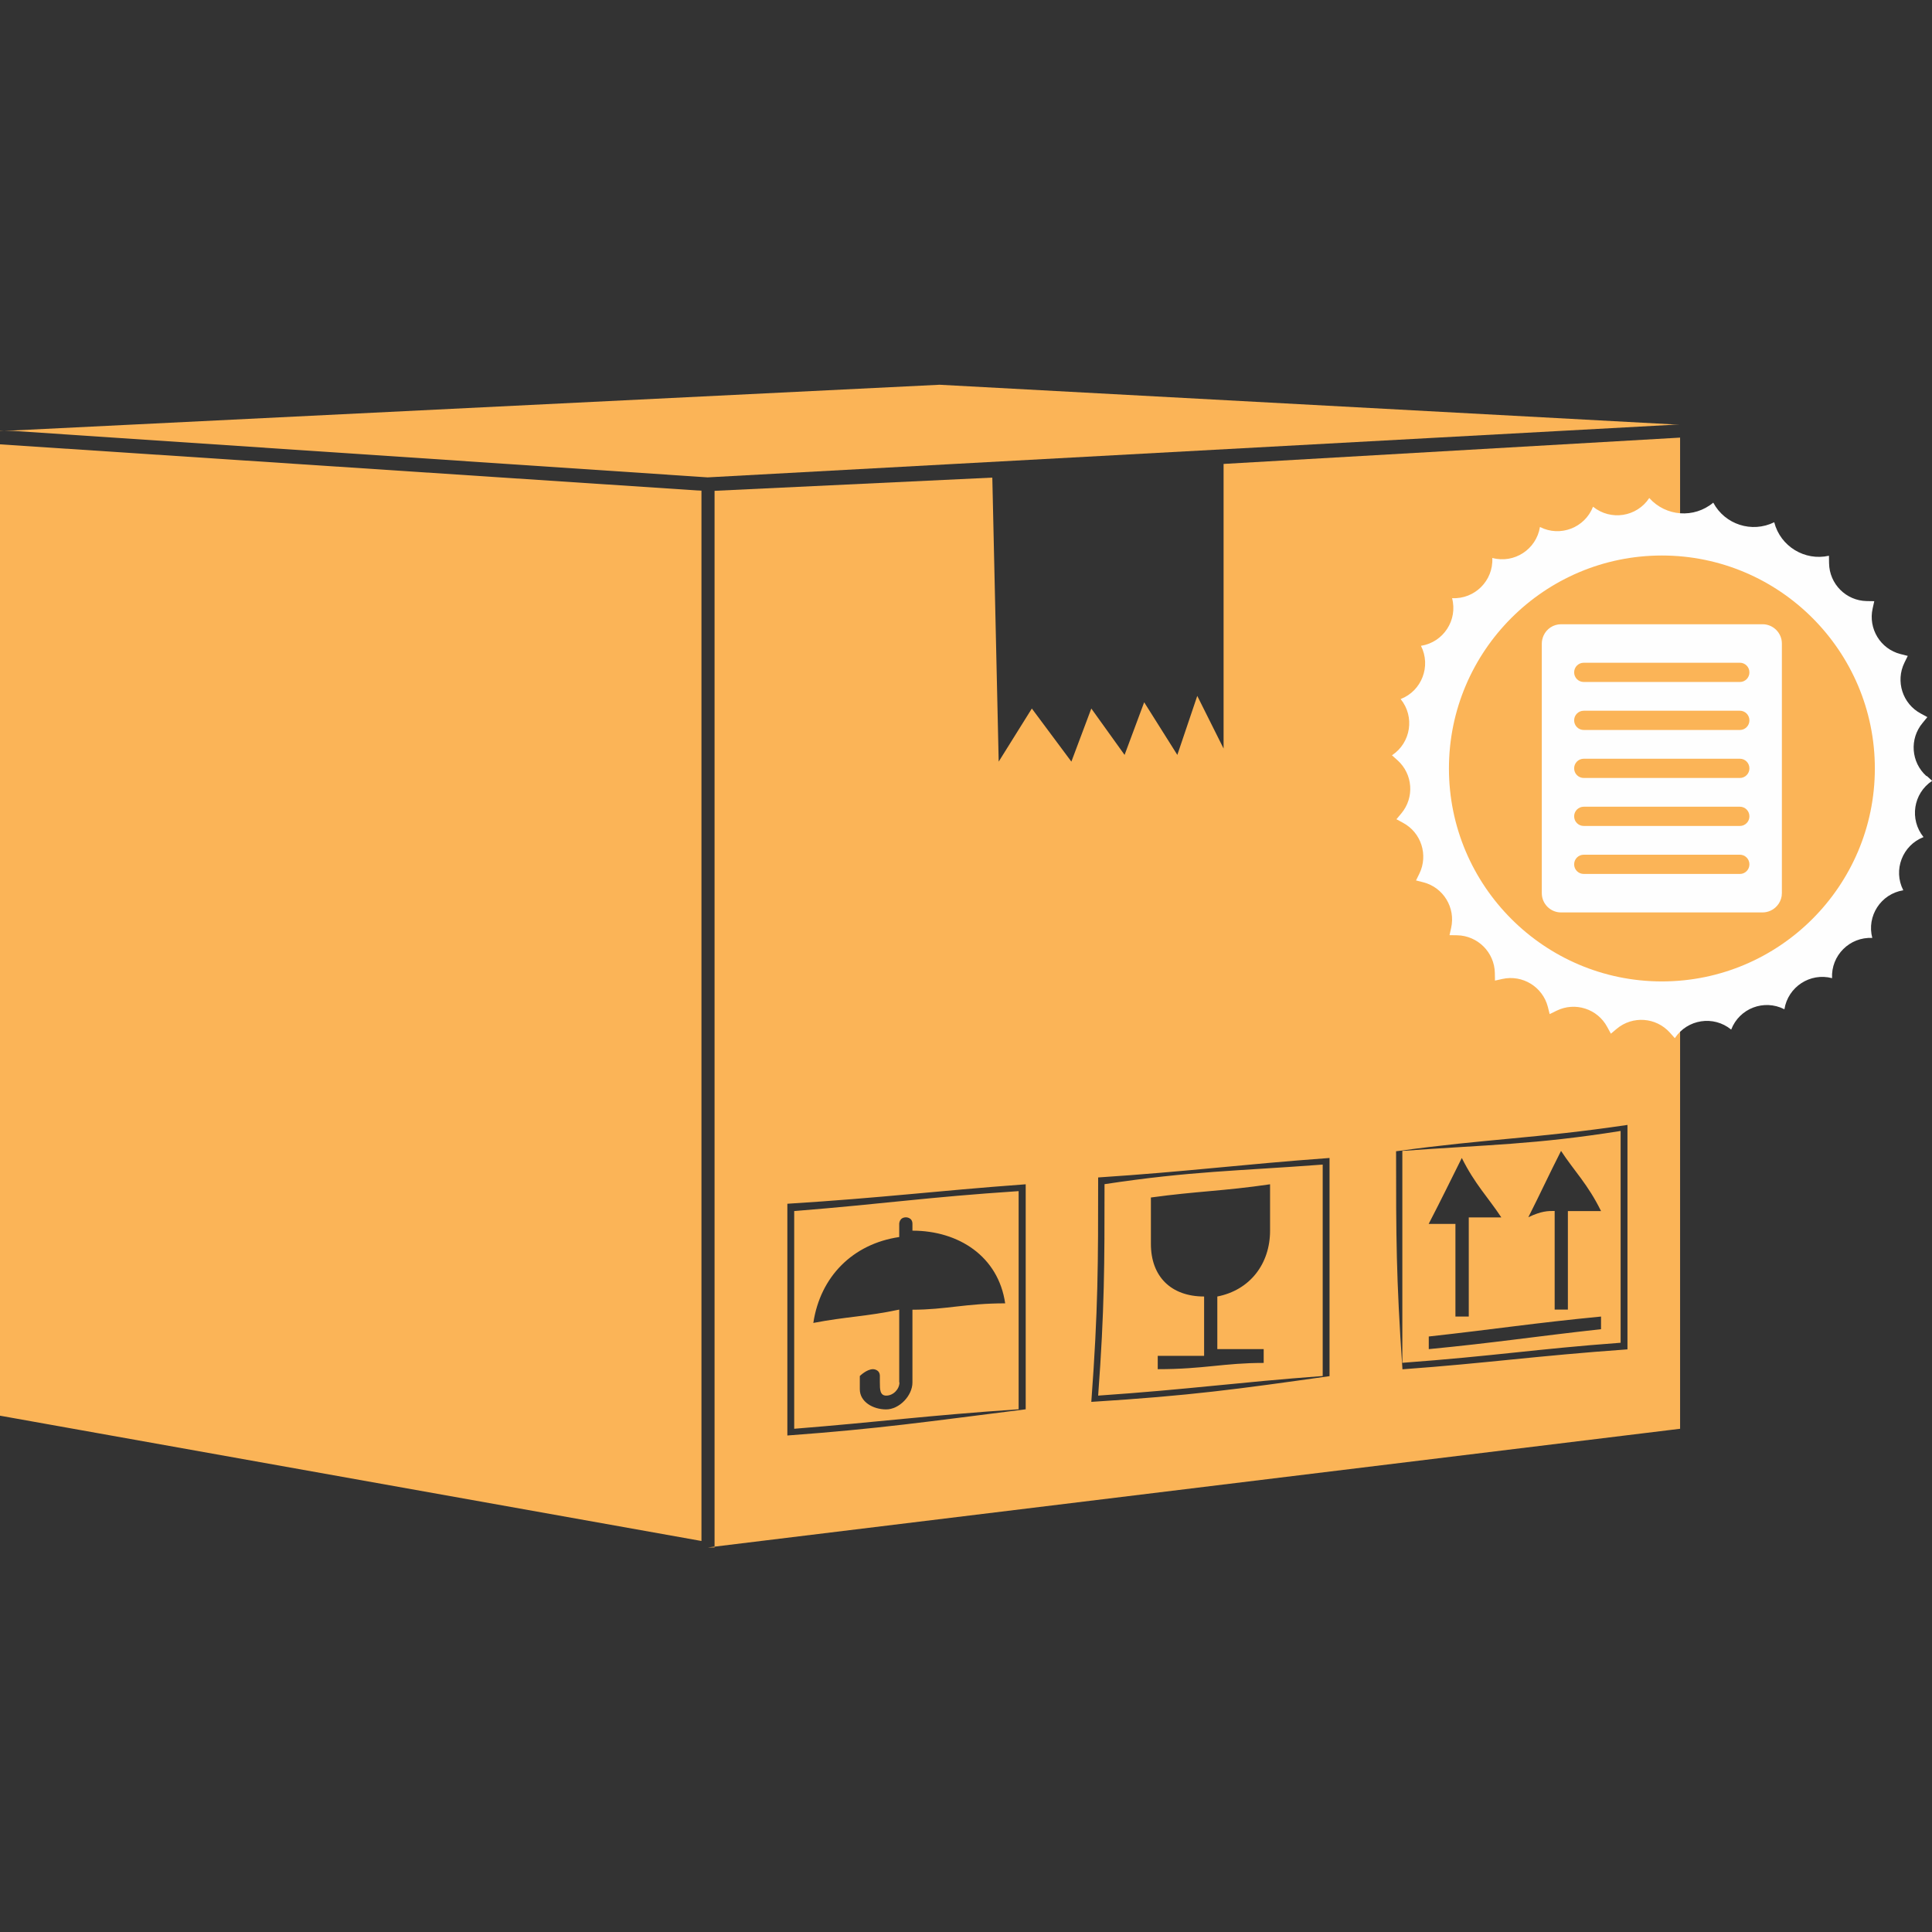 <?xml version="1.0" encoding="UTF-8"?>
<!DOCTYPE svg PUBLIC "-//W3C//DTD SVG 1.1//EN" "http://www.w3.org/Graphics/SVG/1.1/DTD/svg11.dtd">
<!-- Creator: CorelDRAW 2019 (64-Bit) -->
<svg xmlns="http://www.w3.org/2000/svg" xml:space="preserve" width="0.167in" height="0.167in" version="1.1" style="shape-rendering:geometricPrecision; text-rendering:geometricPrecision; image-rendering:optimizeQuality; fill-rule:evenodd; clip-rule:evenodd"
viewBox="0 0 166.66 166.66"
 xmlns:xlink="http://www.w3.org/1999/xlink"
 xmlns:xodm="http://www.corel.com/coreldraw/odm/2003">
 <rect x="0" y="0" width="166.66" height="166.66" fill="#333333" stroke="none"/>
 <defs>
  <style type="text/css">
   <![CDATA[
    .fil0 {fill:none}
    .fil1 {fill:#FBB457}
    .fil3 {fill:#FEFEFE;fill-rule:nonzero}
    .fil2 {fill:#FBB457;fill-rule:nonzero}
    .fil4 {fill:#FBB457;fill-rule:nonzero}
   ]]>
  </style>
 </defs>
 <g id="Layer_x0020_1">
  <rect class="fil0" x="-0.01" y="-0" width="166.67" height="166.67"/>
  <g id="_2315237975120">
   <path class="fil1" d="M87.87 121.57l0 0c-7.99,0.54 -11.96,1.09 -19.36,1.68 0,-7.42 0,-11.41 0,-18.78 7.95,-0.64 11.36,-1.19 19.36,-1.72 0,7.37 0,10.82 0,18.83l0 0 0 -0zm-19.95 -17.74l0 0c0,8 0,12 0,20 8,-0.59 11.96,-1.18 20.56,-2.26 0,-8 0,-11.46 0,-19.41 -8.02,0.59 -12,1.14 -20.56,1.68l0 0 0 -0.01zm71.88 12l0 0c-7.42,0.55 -10.82,1.14 -18.83,1.73 0,-7.45 0,-10.87 0,-18.28 7.41,-0.54 11.41,-0.54 18.83,-1.72 0,7.46 0,10.81 0,18.27l0 0 0 -0zm-19.37 -16.54l0 0c0,7.42 0,10.82 0.55,18.83 7.41,-0.54 11.41,-1.15 19.41,-1.72 0,-8 0,-11.91 0,-19.36 -8,1.18 -12,1.18 -19.95,2.27l0 0 -0.01 -0.01zm17.68 14.28l0 0c-5.72,0.55 -9.14,1.09 -14.86,1.72 0,0.54 0,0.54 0,1.09 5.72,-0.55 9.14,-1.09 14.86,-1.72 0,-0.55 0,-0.55 0,-1.09l0 0zm-4 -0.6l0 0c0.55,0 1.14,0 1.14,0 0,-3.41 0,-5.13 0,-8.5 1.14,0 1.72,0 2.86,0 -1.14,-2.32 -2.31,-3.45 -3.45,-5.19 -1.15,2.27 -1.68,3.46 -2.82,5.72 1.14,-0.54 1.68,-0.54 2.27,-0.54 0,3.37 0,5.09 0,8.5l0 0zm-8.55 0.6c0.55,0 0.55,0 1.14,0 0,-3.46 0,-5.19 0,-8.55 1.14,0 1.68,0 2.81,0 -1.13,-1.72 -2.28,-2.86 -3.41,-5.13 -1.14,2.28 -1.68,3.41 -2.86,5.69 0.59,0 1.18,0 2.31,0 0,2.81 0,4.54 0,8l0 0 0.01 -0zm-11.46 5.13l0 0c-7.42,0.55 -11.37,1.14 -19.37,1.69 0.55,-7.42 0.55,-11.37 0.55,-18.24 7.45,-1.13 11.4,-1.13 18.82,-1.69 0,6.81 0,10.24 0,18.24l0 0 -0 0zm-19.37 -17.14l0 0c0,7.46 0,11.4 -0.59,19.37 8.6,-0.54 12.55,-1.09 20.55,-2.22 0,-8 0,-11.41 0,-18.82 -8,0.59 -11.95,1.15 -19.95,1.68l0 0 -0.01 0zm9.14 10.27c0,2.27 0,2.82 0,5.13 -1.72,0 -2.32,0 -4,0 0,0.59 0,0.59 0,1.15 4,0 5.68,-0.54 9.14,-0.54 0,-0.59 0,-1.19 0,-1.19 -1.72,0 -2.32,0 -4,0 0,-1.72 0,-2.82 0,-4.54 2.82,-0.55 4.55,-2.82 4.55,-5.68l0 -4c-4.01,0.59 -6.28,0.59 -10.28,1.14l0 4c0,2.82 1.74,4.54 4.59,4.54l0 0 -0 -0zm-26.28 7.42c0,0.59 -0.54,1.14 -1.14,1.14 -0.55,0 -0.55,-0.55 -0.55,-1.14 0,0 0,0 0,-0.55 0,-0.59 -0.59,-0.59 -0.59,-0.59 -0.55,0 -1.14,0.59 -1.14,0.59 0,0.55 0,0.55 0,1.14 0,1.09 1.14,1.74 2.27,1.74 1.14,0 2.27,-1.19 2.27,-2.32 0,-2.28 0,-3.96 0,-6.28 2.86,0 4.59,-0.55 8,-0.55 -0.59,-4.05 -4.01,-6.27 -8,-6.27 0,0 0,0 0,-0.59 0,-0.56 -0.55,-0.56 -0.55,-0.56 -0.59,0 -0.59,0.56 -0.59,0.56 0,0.59 0,0.59 0,1.14 -4,0.59 -6.81,3.41 -7.41,7.41 2.86,-0.55 4.59,-0.55 7.41,-1.15 0,2.86 0,4 0,6.28l0 0 0.01 0zm-77.6 -82.06l81.06 -4 63.87 3.45 -0.55 0 -83.33 4.54 -59.92 -4.01 -1.14 0 0 0.01zm60.52 5.14l0 90.6 -60.52 -10.81 0 -83.79 60.52 4zm84.42 -4.59l0 85.51 -83.88 10.24 0.59 0 0 -91.15 23.96 -1.14 0.55 24.5 2.86 -4.58 3.41 4.58 1.72 -4.58 2.87 4 1.69 -4.54 2.86 4.54 1.72 -5.09 2.27 4.54 0 -24.55 39.37 -2.27 0.01 0z"/>
   <g>
    <path class="fil2" d="M143.33 86.38l0 0c-11.09,0 -20.12,-9.03 -20.12,-20.12 0,-11.09 9.02,-20.12 20.12,-20.12 11.09,0 20.12,9.02 20.12,20.12 0,11.09 -9.03,20.12 -20.12,20.12z"/>
    <path class="fil3" d="M166.18 66.95l0 0c-1.33,-1.19 -1.48,-3.22 -0.33,-4.59l0.41 -0.5 -0.57 -0.31c-1.57,-0.84 -2.19,-2.78 -1.41,-4.38l0.29 -0.59 -0.63 -0.16c-1.73,-0.44 -2.79,-2.19 -2.4,-3.93l0.14 -0.63 -0.65 -0.01c-1.78,-0.03 -3.22,-1.47 -3.25,-3.26l-0.01 -0.65 0 0c-2.09,0.47 -4.19,-0.81 -4.72,-2.89l0 0 -0 0c-1.93,0.95 -4.25,0.2 -5.26,-1.69l-0 -0 0 0c-1.65,1.38 -4.09,1.2 -5.52,-0.4 -1.08,1.64 -3.33,1.98 -4.85,0.75l0 0 -0 0c-0.71,1.82 -2.83,2.64 -4.58,1.75l-0 0 0 0c-0.31,1.93 -2.22,3.18 -4.11,2.67 0.1,1.96 -1.52,3.57 -3.47,3.47l0 0c0.5,1.89 -0.74,3.8 -2.68,4.11l0 0 0 0.01c0.88,1.74 0.07,3.87 -1.75,4.58l-0.01 0 0 0c1.24,1.52 0.89,3.77 -0.74,4.85l-0.01 0 0.48 0.43c1.33,1.19 1.48,3.22 0.33,4.59l-0.42 0.5 0.57 0.31c1.57,0.84 2.19,2.78 1.41,4.38l-0.29 0.59 0.63 0.16c1.73,0.44 2.79,2.19 2.4,3.93l-0.14 0.63 0.65 0.01c1.78,0.03 3.23,1.47 3.26,3.26l0.01 0.65 0.63 -0.14c1.74,-0.39 3.48,0.67 3.93,2.4l0.16 0.63 0.59 -0.29c1.6,-0.79 3.54,-0.17 4.38,1.41l0.31 0.57 0.5 -0.42c1.37,-1.15 3.4,-1 4.59,0.33l0.43 0.48 0 -0.01c1.08,-1.63 3.33,-1.98 4.85,-0.74l0.01 0 0 -0c0.71,-1.83 2.83,-2.64 4.58,-1.75l0.01 0 0 0c0.31,-1.93 2.22,-3.18 4.11,-2.68l0 0c-0.1,-1.96 1.52,-3.57 3.47,-3.47l0 0 0 0c-0.5,-1.89 0.74,-3.8 2.67,-4.11l0 0 -0 -0.01c-0.89,-1.74 -0.07,-3.87 1.75,-4.58l0 -0 -0 -0c-1.23,-1.52 -0.89,-3.77 0.74,-4.85l0.01 -0 -0.48 -0.43z"/>
    <path class="fil4" d="M143.36 47.92l0 0c-10.13,0 -18.37,8.24 -18.37,18.37 0,10.13 8.24,18.37 18.37,18.37 10.13,0 18.37,-8.24 18.37,-18.37 0,-10.13 -8.24,-18.37 -18.37,-18.37z"/>
    <path class="fil3" d="M150.09 58.83l-13.47 0c-0.46,0 -0.83,-0.37 -0.83,-0.83 0,-0.46 0.37,-0.83 0.83,-0.83l13.47 0c0.45,0 0.82,0.37 0.82,0.83 0,0.46 -0.37,0.83 -0.82,0.83zm0 4.14l-13.47 0c-0.46,0 -0.83,-0.37 -0.83,-0.83 0,-0.46 0.37,-0.83 0.83,-0.83l13.47 0c0.45,0 0.82,0.37 0.82,0.83 0,0.46 -0.37,0.83 -0.82,0.83zm0 4.14l-13.47 0c-0.46,0 -0.83,-0.37 -0.83,-0.83 0,-0.46 0.37,-0.83 0.83,-0.83l13.47 0c0.45,0 0.82,0.37 0.82,0.83 0,0.46 -0.37,0.83 -0.82,0.83zm0 4.14l-13.47 0c-0.46,0 -0.83,-0.37 -0.83,-0.83 0,-0.46 0.37,-0.83 0.83,-0.83l13.47 0c0.45,0 0.82,0.37 0.82,0.83 0,0.46 -0.37,0.83 -0.82,0.83zm0 4.14l-13.47 0c-0.46,0 -0.83,-0.37 -0.83,-0.83 0,-0.46 0.37,-0.83 0.83,-0.83l13.47 0c0.45,0 0.82,0.37 0.82,0.83 0,0.46 -0.37,0.83 -0.82,0.83zm1.96 -21.54l-17.39 0c-0.67,0 -1.25,0.4 -1.51,0.98 -0.09,0.21 -0.15,0.44 -0.15,0.68l0 21.54c0,0.91 0.74,1.66 1.66,1.66l17.39 0c0.24,0 0.47,-0.06 0.68,-0.15 0.57,-0.26 0.98,-0.84 0.98,-1.51l0 -21.54c0,-0.91 -0.75,-1.66 -1.66,-1.66z"/>
   </g>
  </g>
 </g>
</svg>
